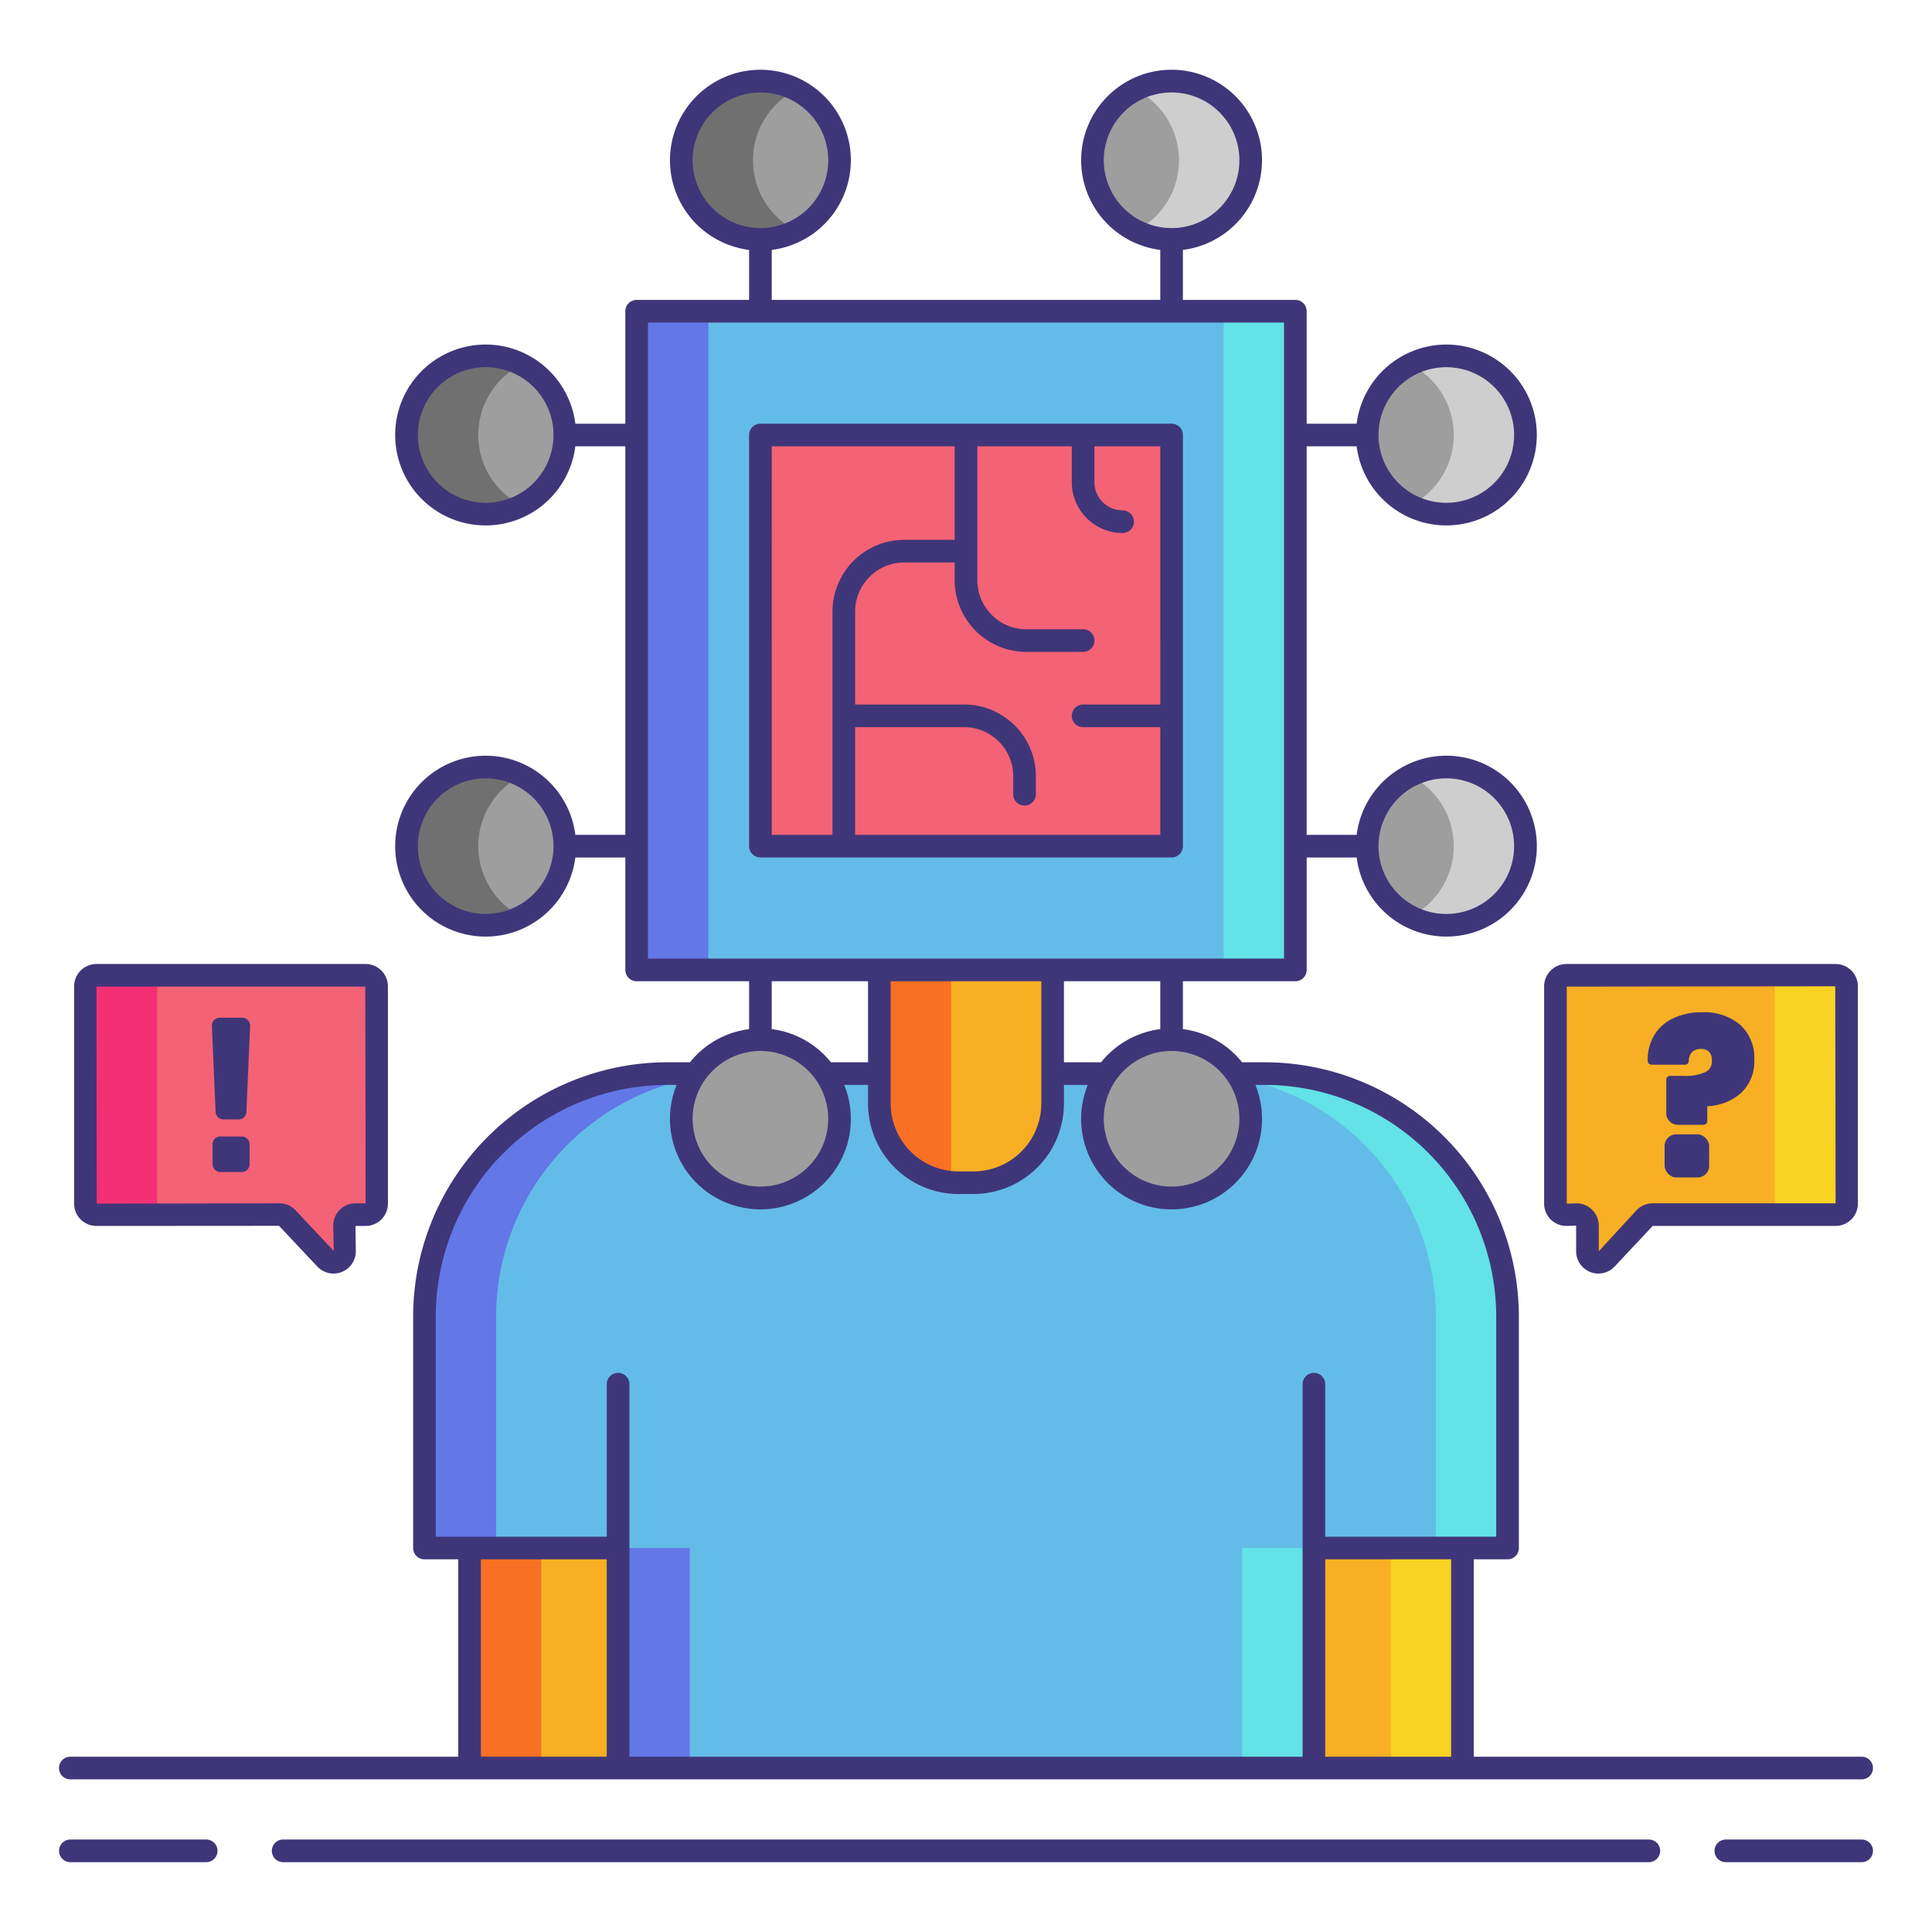 <svg xmlns="http://www.w3.org/2000/svg" viewBox="0 0 256 256"><title>icons_</title><path d="M207.558,129.235h35.668a1.454,1.454,0,0,1,1.454,1.454v28.8a1.454,1.454,0,0,1-1.454,1.454H218.989a1.454,1.454,0,0,0-1.059.458l-5.07,5.392a1.454,1.454,0,0,1-2.513-1v-3.4a1.454,1.454,0,0,0-1.454-1.454h-1.335a1.454,1.454,0,0,1-1.454-1.454v-28.8A1.454,1.454,0,0,1,207.558,129.235Z" fill="#f8af23"/><path d="M183.7,146.606h0a32.231,32.231,0,0,0-16.169-4.349H88.473A32.232,32.232,0,0,0,72.3,146.606h0a32.231,32.231,0,0,0-16.061,27.881v30.632H81.9v29.155h92.2V205.119h25.657V174.487A32.231,32.231,0,0,0,183.7,146.606Z" fill="#63bce7"/><rect x="81.899" y="205.119" width="9.5" height="29.155" fill="#6377e7"/><path d="M81.8,146.606h0a32.232,32.232,0,0,1,16.169-4.349h-9.5A32.232,32.232,0,0,0,72.3,146.606h0a32.231,32.231,0,0,0-16.061,27.881v30.632h9.5V174.487A32.231,32.231,0,0,1,81.8,146.606Z" fill="#6377e7"/><rect x="164.601" y="205.119" width="9.5" height="29.155" fill="#63e2e7"/><path d="M174.2,146.606h0a32.232,32.232,0,0,0-16.169-4.349h9.5a32.232,32.232,0,0,1,16.169,4.349h0a32.231,32.231,0,0,1,16.061,27.881v30.632h-9.5V174.487A32.231,32.231,0,0,0,174.2,146.606Z" fill="#63e2e7"/><path d="M116.52,117.411H139.48a0,0,0,0,1,0,0v28.8a10.5,10.5,0,0,1-10.5,10.5H127.02a10.5,10.5,0,0,1-10.5-10.5v-28.8a0,0,0,0,1,0,0Z" fill="#f8af23"/><path d="M116.52,117.411v28.8a10.5,10.5,0,0,0,9.5,10.45V117.411Z" fill="#f87023"/><rect x="84.36" y="41.24" width="87.28" height="87.28" fill="#63bce7"/><rect x="84.36" y="41.24" width="9.5" height="87.28" fill="#6377e7"/><rect x="162.14" y="41.24" width="9.5" height="87.28" fill="#63e2e7"/><rect x="100.759" y="57.639" width="54.481" height="54.482" transform="translate(212.88 -43.12) rotate(90)" fill="#f46275"/><circle cx="100.759" cy="21.237" r="10.484" fill="#9e9e9e"/><circle cx="155.241" cy="21.237" r="10.484" fill="#9e9e9e"/><circle cx="100.759" cy="148.245" r="10.484" fill="#9e9e9e"/><circle cx="155.241" cy="148.245" r="10.484" fill="#9e9e9e"/><circle cx="191.643" cy="57.639" r="10.484" fill="#9e9e9e"/><circle cx="191.643" cy="112.12" r="10.484" fill="#9e9e9e"/><circle cx="64.357" cy="57.639" r="10.484" fill="#9e9e9e"/><circle cx="64.357" cy="112.12" r="10.484" fill="#9e9e9e"/><path d="M99.775,21.237a10.475,10.475,0,0,1,5.734-9.338,10.484,10.484,0,1,0,0,18.676A10.475,10.475,0,0,1,99.775,21.237Z" fill="#707070"/><path d="M156.225,21.237a10.475,10.475,0,0,0-5.734-9.338,10.484,10.484,0,1,1,0,18.676A10.475,10.475,0,0,0,156.225,21.237Z" fill="#cecece"/><path d="M63.373,57.639A10.475,10.475,0,0,1,69.107,48.3a10.484,10.484,0,1,0,0,18.675A10.475,10.475,0,0,1,63.373,57.639Z" fill="#707070"/><path d="M192.627,57.639a10.475,10.475,0,0,0-5.734-9.338,10.484,10.484,0,1,1,0,18.675A10.475,10.475,0,0,0,192.627,57.639Z" fill="#cecece"/><path d="M192.627,112.12a10.475,10.475,0,0,0-5.734-9.338,10.484,10.484,0,1,1,0,18.675A10.475,10.475,0,0,0,192.627,112.12Z" fill="#cecece"/><path d="M63.373,112.12a10.475,10.475,0,0,1,5.734-9.338,10.484,10.484,0,1,0,0,18.676A10.475,10.475,0,0,1,63.373,112.12Z" fill="#707070"/><rect x="62.219" y="205.119" width="19.68" height="29.155" fill="#f8af23"/><rect x="62.219" y="205.119" width="9.5" height="29.155" fill="#f87023"/><rect x="174.101" y="205.119" width="19.68" height="29.155" fill="#f8af23"/><rect x="184.281" y="205.119" width="9.5" height="29.155" fill="#f8d323"/><path d="M48.442,129.235H12.774a1.454,1.454,0,0,0-1.454,1.454v28.8a1.454,1.454,0,0,0,1.454,1.454H37.011a1.454,1.454,0,0,1,1.059.458l5.07,5.392a1.454,1.454,0,0,0,2.513-1v-3.4a1.454,1.454,0,0,1,1.454-1.454h1.335A1.454,1.454,0,0,0,49.9,159.49v-28.8A1.454,1.454,0,0,0,48.442,129.235Z" fill="#f46275"/><path d="M20.82,159.49v-28.8a1.454,1.454,0,0,1,1.454-1.454h-9.5a1.454,1.454,0,0,0-1.454,1.454v28.8a1.454,1.454,0,0,0,1.454,1.454h9.5A1.454,1.454,0,0,1,20.82,159.49Z" fill="#f43075"/><path d="M235.18,159.49v-28.8a1.454,1.454,0,0,0-1.454-1.454h9.5a1.454,1.454,0,0,1,1.454,1.454v28.8a1.454,1.454,0,0,1-1.454,1.454h-9.5A1.454,1.454,0,0,0,235.18,159.49Z" fill="#f8d323"/><path d="M155.241,113.62a1.5,1.5,0,0,0,1.5-1.5V57.639a1.5,1.5,0,0,0-1.5-1.5H100.759a1.5,1.5,0,0,0-1.5,1.5V112.12a1.5,1.5,0,0,0,1.5,1.5Zm-1.5-20.268H143.516a1.5,1.5,0,0,0,0,3h10.226V110.62H113.31V96.353h14.448a6.508,6.508,0,0,1,6.5,6.5v2.387a1.5,1.5,0,1,0,3,0v-2.387a9.511,9.511,0,0,0-9.5-9.5H113.31V81.032a6.508,6.508,0,0,1,6.5-6.5h6.69V76.88a9.511,9.511,0,0,0,9.5,9.5h7.516a1.5,1.5,0,0,0,0-3H136a6.508,6.508,0,0,1-6.5-6.5V59.139h12.516v4.752a6.743,6.743,0,0,0,6.734,6.734,1.5,1.5,0,0,0,0-3,3.738,3.738,0,0,1-3.734-3.734V59.139h8.726ZM102.259,59.139H126.5V71.532h-6.69a9.511,9.511,0,0,0-9.5,9.5V110.62h-8.051Z" fill="#3f3679"/><path d="M27.323,243.747h-18a1.5,1.5,0,0,0,0,3h18a1.5,1.5,0,1,0,0-3Z" fill="#3f3679"/><path d="M246.68,243.747h-18a1.5,1.5,0,0,0,0,3h18a1.5,1.5,0,0,0,0-3Z" fill="#3f3679"/><path d="M218.479,243.747H37.521a1.5,1.5,0,0,0,0,3H218.479a1.5,1.5,0,0,0,0-3Z" fill="#3f3679"/><path d="M9.32,235.774H246.68a1.5,1.5,0,0,0,0-3h-51.4V206.619h4.478a1.5,1.5,0,0,0,1.5-1.5V174.487a33.728,33.728,0,0,0-33.731-33.73h-2.944a11.97,11.97,0,0,0-7.841-4.392V130.02h14.9a1.5,1.5,0,0,0,1.5-1.5v-14.9h6.623a11.984,11.984,0,1,0,0-3H173.14V59.139h6.623a11.983,11.983,0,1,0,0-3H173.14v-14.9a1.5,1.5,0,0,0-1.5-1.5h-14.9V33.116a11.984,11.984,0,1,0-3,0v6.623H102.259V33.116a11.983,11.983,0,1,0-3,0v6.623H84.36a1.5,1.5,0,0,0-1.5,1.5v14.9H76.237a11.984,11.984,0,1,0,0,3H82.86V110.62H76.237a11.984,11.984,0,1,0,0,3H82.86v14.9a1.5,1.5,0,0,0,1.5,1.5h14.9v6.345a11.97,11.97,0,0,0-7.841,4.392H88.474a33.73,33.73,0,0,0-33.731,33.73v30.632a1.5,1.5,0,0,0,1.5,1.5H60.72v26.155H9.32a1.5,1.5,0,0,0,0,3ZM191.643,103.136a8.984,8.984,0,1,1-8.984,8.984A8.994,8.994,0,0,1,191.643,103.136Zm0-54.48a8.984,8.984,0,1,1-8.984,8.983A8.994,8.994,0,0,1,191.643,48.655ZM146.257,21.237a8.984,8.984,0,1,1,8.984,8.983A8.994,8.994,0,0,1,146.257,21.237Zm-54.481,0a8.984,8.984,0,1,1,8.983,8.983A8.994,8.994,0,0,1,91.775,21.237ZM64.357,66.623a8.984,8.984,0,1,1,8.984-8.984A8.994,8.994,0,0,1,64.357,66.623Zm0,54.481a8.984,8.984,0,1,1,8.984-8.984A8.994,8.994,0,0,1,64.357,121.1ZM192.28,232.774H175.6V206.619H192.28Zm-28.056-84.529a8.984,8.984,0,1,1-8.983-8.984A8.994,8.994,0,0,1,164.225,148.245Zm-10.483-11.88a11.971,11.971,0,0,0-7.842,4.392h-4.92V130.02h12.762Zm-35.721-6.345h19.959v16.2a9.01,9.01,0,0,1-9,9h-1.959a9.01,9.01,0,0,1-9-9ZM85.86,42.739H170.14v84.28H85.86Zm29.16,87.28v10.737H110.1a11.972,11.972,0,0,0-7.842-4.392V130.02Zm-14.262,9.241a8.984,8.984,0,1,1-8.983,8.984A8.994,8.994,0,0,1,100.759,139.261ZM57.742,174.487a30.73,30.73,0,0,1,30.731-30.73h1.182a11.984,11.984,0,1,0,22.208,0h3.157v2.459a12.013,12.013,0,0,0,12,12h1.959a12.013,12.013,0,0,0,12-12v-2.459h3.157a11.984,11.984,0,1,0,22.208,0h1.182a30.733,30.733,0,0,1,30.731,30.73v29.132H175.6V183.41a1.5,1.5,0,1,0-3,0v49.364H83.4V183.41a1.5,1.5,0,0,0-3,0v20.209H57.742Zm5.978,32.132H80.4v26.155H63.72Z" fill="#3f3679"/><path d="M12.773,162.444l24.2-.016,5.069,5.392a2.953,2.953,0,0,0,5.106-2.022l-.046-3.354h1.335A2.957,2.957,0,0,0,51.4,159.49v-28.8a2.957,2.957,0,0,0-2.953-2.954H12.773a2.957,2.957,0,0,0-2.953,2.954v28.8A2.957,2.957,0,0,0,12.773,162.444ZM48.4,130.734l.047,28.71H47.107a2.957,2.957,0,0,0-2.954,2.953l.08,3.369-5.072-5.395a2.966,2.966,0,0,0-2.15-.928l-24.19.046-.047-28.756Z" fill="#3f3679"/><path d="M207.558,162.444l1.289-.047v3.4a2.952,2.952,0,0,0,5.105,2.023l5.037-5.377h24.237a2.957,2.957,0,0,0,2.953-2.954v-28.8a2.957,2.957,0,0,0-2.953-2.954H207.558a2.957,2.957,0,0,0-2.953,2.954v28.8A2.957,2.957,0,0,0,207.558,162.444Zm.047-31.71,35.575-.046.047,28.756H218.989a2.968,2.968,0,0,0-2.152.93l-4.99,5.424v-3.4a2.957,2.957,0,0,0-2.954-2.953l-1.288.046Z" fill="#3f3679"/><path d="M33.138,135.93l-.49,11.409a1.033,1.033,0,0,1-1.032.989H29.6a1.033,1.033,0,0,1-1.032-.989l-.49-11.409a1.033,1.033,0,0,1,1.032-1.078h3A1.033,1.033,0,0,1,33.138,135.93Zm-.065,15.691v2.645A1.033,1.033,0,0,1,32.04,155.3H29.2a1.033,1.033,0,0,1-1.033-1.033v-2.645a1.033,1.033,0,0,1,1.033-1.033H32.04A1.033,1.033,0,0,1,33.073,151.621Z" fill="#3f3679"/><rect x="220.568" y="150.307" width="5.904" height="5.712" rx="1.533" ry="1.533" fill="#3f3679"/><path d="M230.544,135.754h0a7.389,7.389,0,0,0-4.984-1.622,8.624,8.624,0,0,0-3.946.839,5.793,5.793,0,0,0-2.512,2.352,6.224,6.224,0,0,0-.765,3.277.5.5,0,0,0,.5.483h4.437a.5.5,0,0,0,.5-.5,1.6,1.6,0,0,1,.427-1.157,1.559,1.559,0,0,1,1.195-.437,1.413,1.413,0,0,1,1.052.376,1.49,1.49,0,0,1,.378,1.108,1.578,1.578,0,0,1-.831,1.579,6.438,6.438,0,0,1-2.858.511h-1.846a.5.5,0,0,0-.5.5v4.45a1.535,1.535,0,0,0,1.533,1.533h3.4a.5.5,0,0,0,.5-.5v-1.972a7.129,7.129,0,0,0,4.363-1.648,5.677,5.677,0,0,0,1.865-4.482A5.9,5.9,0,0,0,230.544,135.754Z" fill="#3f3679"/></svg>